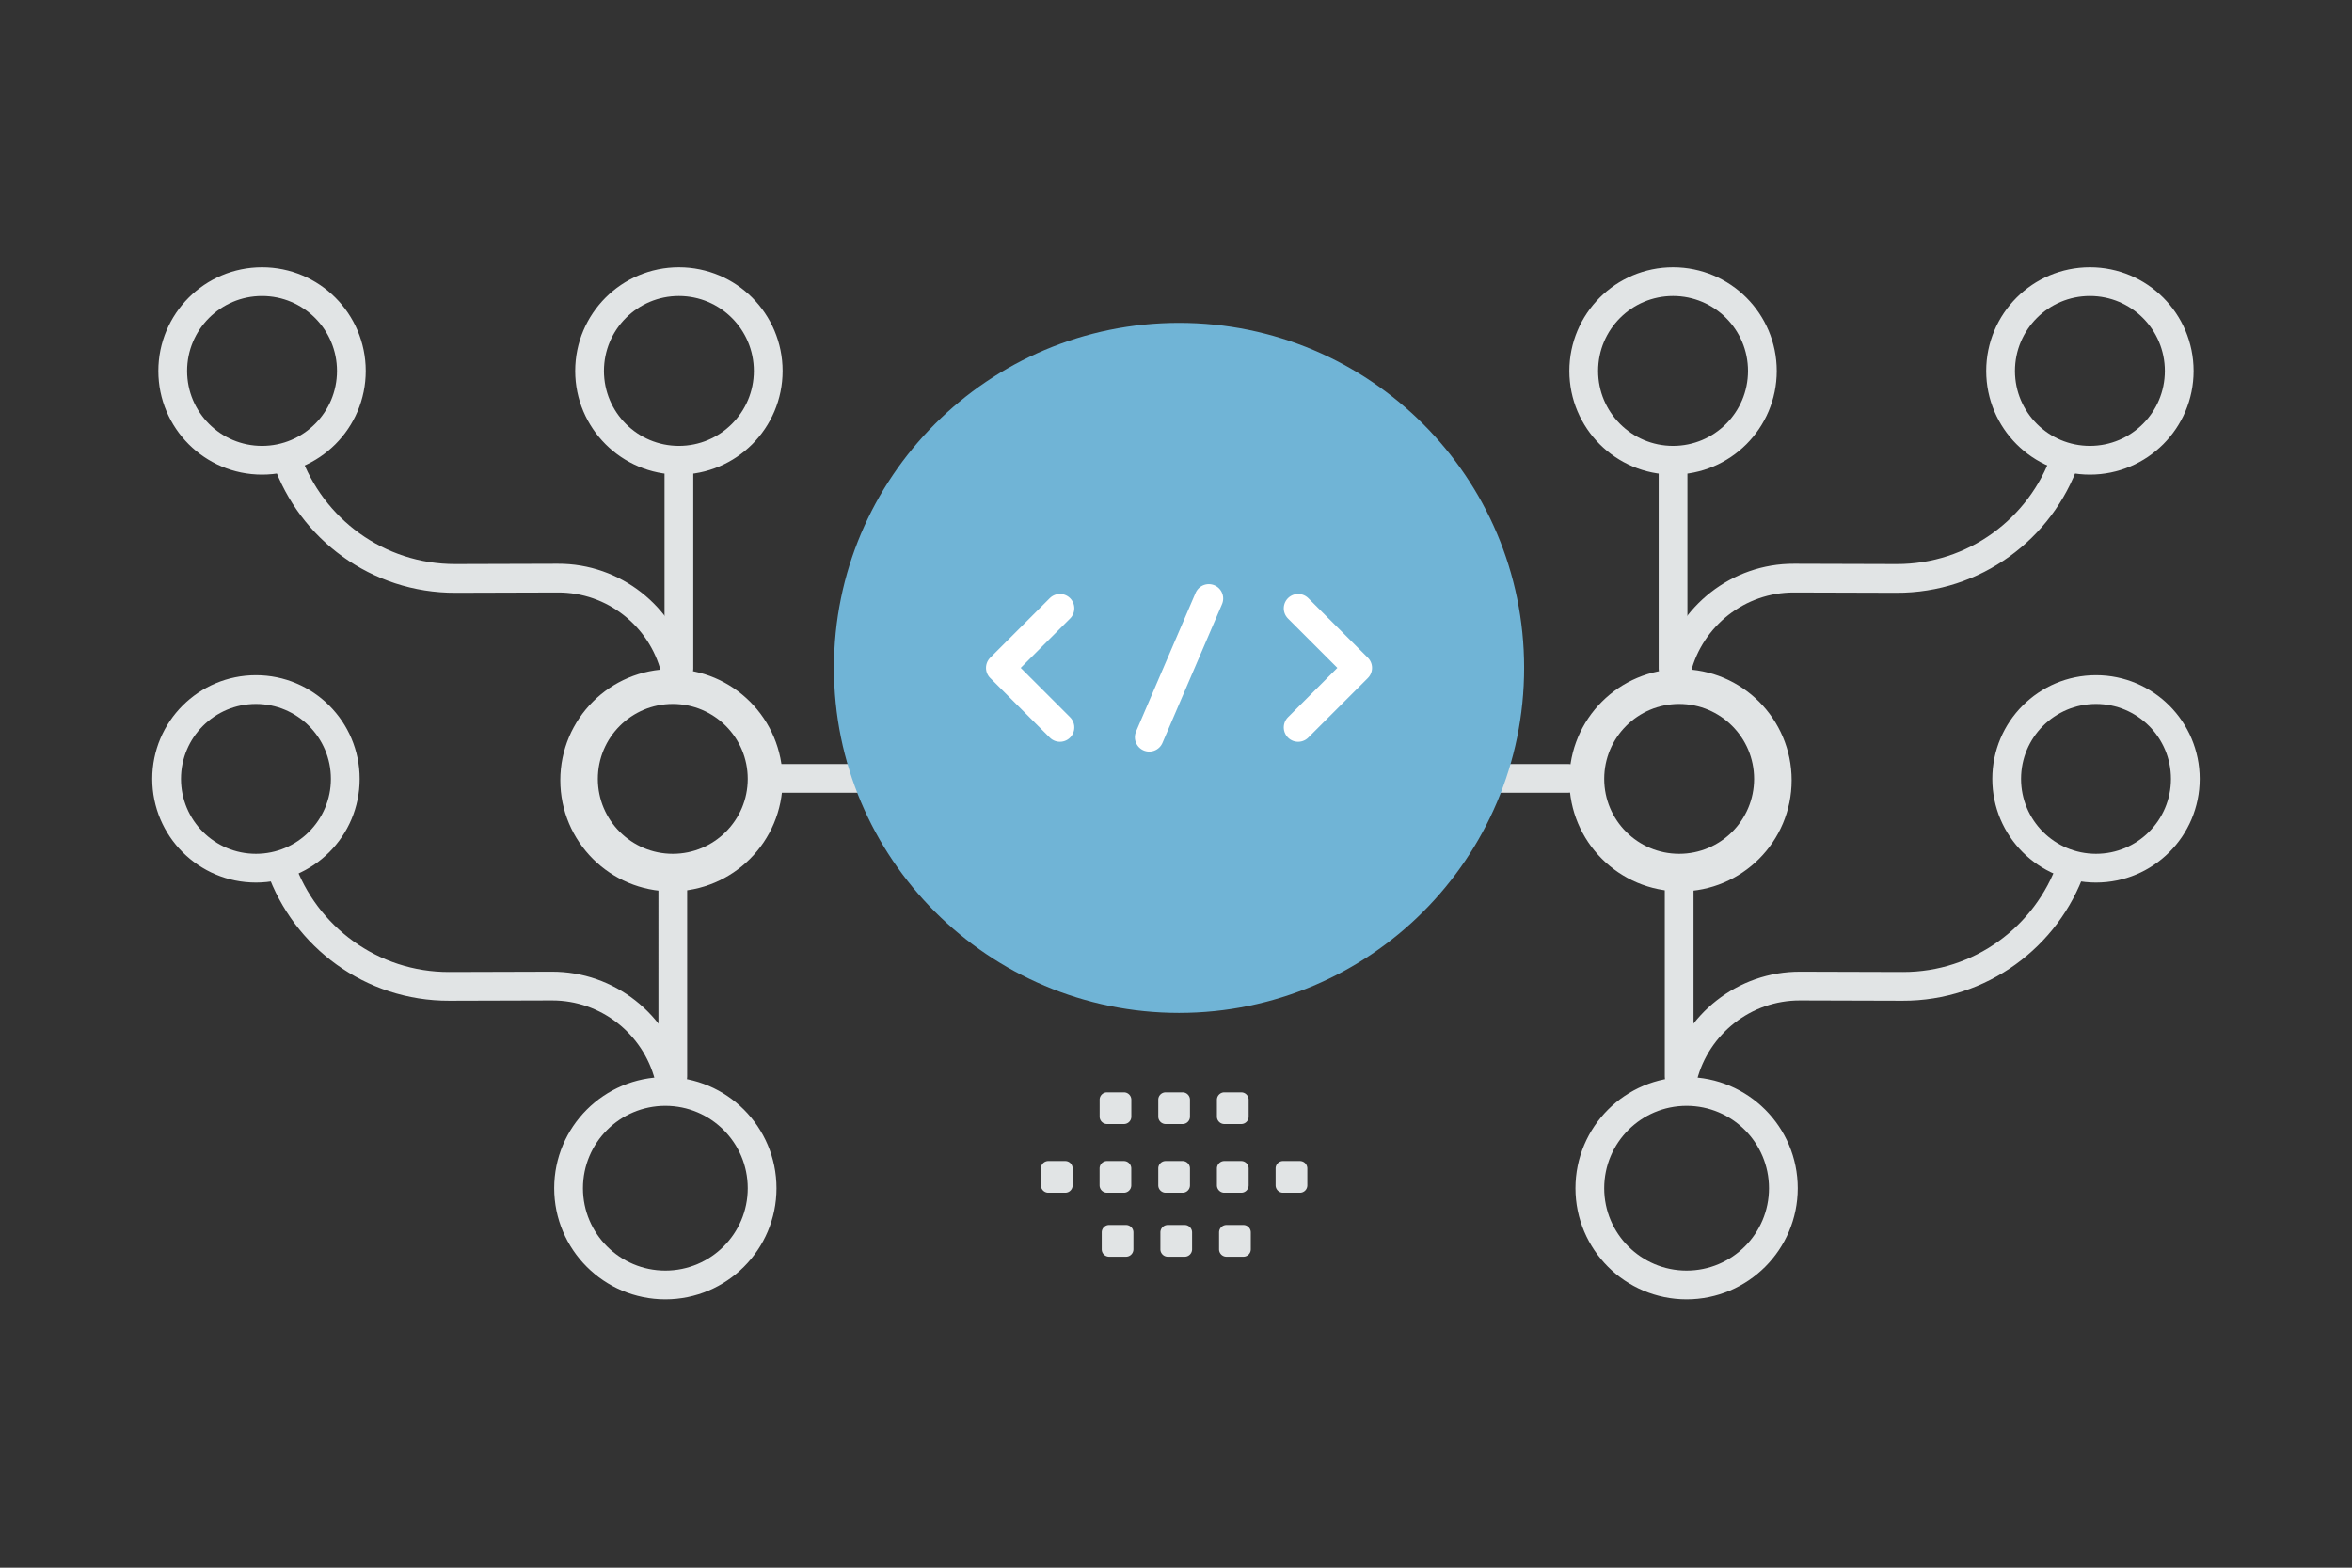 <svg width="900" height="600" viewBox="0 0 900 600" fill="none" xmlns="http://www.w3.org/2000/svg"><rect x="0" y="0" width="900" height="600" fill="#333333" stroke="none"/><path fill="transparent" d="M0 0h900v600H0z"/><path d="M642.536 412.036V332.28m2.848 159.511c20.451 0 37.029-16.578 37.029-37.029 0-20.451-16.578-37.029-37.029-37.029-20.451 0-37.029 16.578-37.029 37.029 0 20.451 16.578 37.029 37.029 37.029zm-2.848-159.51c18.877 0 34.18-15.304 34.18-34.181 0-18.878-15.303-34.181-34.18-34.181-18.878 0-34.181 15.303-34.181 34.181 0 18.877 15.303 34.181 34.181 34.181zm159.51 0c18.878 0 34.181-15.304 34.181-34.181 0-18.878-15.303-34.181-34.181-34.181-18.877 0-34.181 15.303-34.181 34.181 0 18.877 15.304 34.181 34.181 34.181z" stroke="#E1E4E5" stroke-width="11" stroke-linecap="round" stroke-linejoin="round"/><path d="M644.017 412.036c5.127-19.939 23.357-34.751 44.891-34.637l39.08.114c29.851.114 55.259-19.028 64.602-45.689m-535.145 80.212V332.28m-2.848 159.511c-20.451 0-37.029-16.578-37.029-37.029 0-20.451 16.578-37.029 37.029-37.029 20.451 0 37.029 16.578 37.029 37.029 0 20.451-16.578 37.029-37.029 37.029zm2.848-159.51c-18.877 0-34.18-15.304-34.18-34.181 0-18.878 15.303-34.181 34.18-34.181 18.878 0 34.181 15.303 34.181 34.181 0 18.877-15.303 34.181-34.181 34.181zm-159.51 0c-18.878 0-34.181-15.304-34.181-34.181 0-18.878 15.303-34.181 34.18-34.181 18.878 0 34.182 15.303 34.182 34.181 0 18.877-15.304 34.181-34.181 34.181z" stroke="#E1E4E5" stroke-width="11" stroke-linecap="round" stroke-linejoin="round"/><path d="M255.964 412.036c-5.127-19.939-23.357-34.751-44.891-34.637l-39.08.114c-29.851.114-55.259-19.028-64.602-45.689m532.807-75.92v-79.755m2.849 159.511c20.45 0 37.029-16.579 37.029-37.03 0-20.45-16.579-37.029-37.029-37.029-20.451 0-37.03 16.579-37.03 37.029 0 20.451 16.579 37.03 37.03 37.03zm-2.849-159.511c18.878 0 34.181-15.303 34.181-34.181 0-18.877-15.303-34.181-34.181-34.181-18.877 0-34.181 15.304-34.181 34.181 0 18.878 15.304 34.181 34.181 34.181zm159.511 0c18.878 0 34.181-15.303 34.181-34.181 0-18.877-15.303-34.181-34.181-34.181-18.878 0-34.181 15.304-34.181 34.181 0 18.878 15.303 34.181 34.181 34.181z" stroke="#E1E4E5" stroke-width="11" stroke-linecap="round" stroke-linejoin="round"/><path d="M641.679 255.904c5.128-19.939 23.357-34.751 44.891-34.637l39.08.114c29.852.114 55.259-19.027 64.602-45.688m-530.47 80.211v-79.755m-2.848 159.511c-20.451 0-37.03-16.579-37.03-37.03 0-20.45 16.579-37.029 37.03-37.029 20.45 0 37.029 16.579 37.029 37.029 0 20.451-16.579 37.03-37.029 37.03zm2.848-159.511c-18.877 0-34.181-15.303-34.181-34.181 0-18.877 15.304-34.181 34.181-34.181 18.878 0 34.181 15.304 34.181 34.181 0 18.878-15.303 34.181-34.181 34.181zm-159.51 0c-18.878 0-34.181-15.303-34.181-34.181 0-18.877 15.303-34.181 34.181-34.181 18.877 0 34.181 15.304 34.181 34.181 0 18.878-15.304 34.181-34.181 34.181z" stroke="#E1E4E5" stroke-width="11" stroke-linecap="round" stroke-linejoin="round"/><path d="M258.301 255.904c-5.127-19.939-23.357-34.751-44.891-34.637l-39.08.114c-29.851.114-55.259-19.027-64.602-45.688M299 297.905h156.946c18.173 0 33.042-14.868 33.042-33.041V174" stroke="#E1E4E5" stroke-width="11" stroke-linecap="round" stroke-linejoin="round"/><path d="M599.988 297.905H443.041c-18.172 0-33.041-14.868-33.041-33.041V174" stroke="#E1E4E5" stroke-width="11" stroke-linecap="round" stroke-linejoin="round"/><path d="M451.159 387.664c72.929 0 132.049-59.12 132.049-132.049s-59.12-132.049-132.049-132.049-132.049 59.12-132.049 132.049 59.12 132.049 132.049 132.049z" fill="#70b4d6"/><path d="m405.585 232.828-22.788 22.787 22.788 22.787m91.149-45.574 22.787 22.787-22.787 22.787m-34.181-49.335-22.788 53.095" stroke="#fff" stroke-width="11" stroke-miterlimit="10" stroke-linecap="round" stroke-linejoin="round"/><path fill-rule="evenodd" clip-rule="evenodd" d="M401.142 444.366h6.474a2.827 2.827 0 0 1 2.825 2.826v6.474a2.827 2.827 0 0 1-2.825 2.825h-6.474a2.836 2.836 0 0 1-2.826-2.825v-6.474c-.013-1.553 1.26-2.826 2.826-2.826zm22.445 0h6.474a2.837 2.837 0 0 1 2.826 2.826v6.474a2.828 2.828 0 0 1-2.826 2.825h-6.474a2.836 2.836 0 0 1-2.826-2.825v-6.474a2.837 2.837 0 0 1 2.826-2.826zm22.461 0h6.474a2.837 2.837 0 0 1 2.826 2.826v6.474a2.828 2.828 0 0 1-2.826 2.825h-6.474a2.836 2.836 0 0 1-2.826-2.825v-6.474c-.013-1.553 1.261-2.826 2.826-2.826zm22.446 0h6.474a2.836 2.836 0 0 1 2.825 2.826v6.474a2.827 2.827 0 0 1-2.825 2.825h-6.474a2.839 2.839 0 0 1-2.839-2.825v-6.474c.013-1.553 1.287-2.826 2.839-2.826zm22.447 0h6.474a2.839 2.839 0 0 1 2.839 2.826v6.474a2.83 2.83 0 0 1-2.839 2.825h-6.474a2.836 2.836 0 0 1-2.825-2.825v-6.474a2.836 2.836 0 0 1 2.825-2.826zm-66.53 24.476h6.474a2.837 2.837 0 0 1 2.826 2.826v6.487a2.837 2.837 0 0 1-2.826 2.826h-6.474a2.829 2.829 0 0 1-2.826-2.826v-6.474a2.823 2.823 0 0 1 2.826-2.839zm22.446 0h6.474a2.836 2.836 0 0 1 2.825 2.826v6.487a2.836 2.836 0 0 1-2.825 2.826h-6.474a2.837 2.837 0 0 1-2.826-2.826v-6.474a2.823 2.823 0 0 1 2.826-2.839zm22.447 0h6.474a2.84 2.84 0 0 1 2.839 2.826v6.487a2.84 2.84 0 0 1-2.839 2.826h-6.474a2.837 2.837 0 0 1-2.826-2.826v-6.474a2.84 2.84 0 0 1 2.826-2.839zm-23.256-50.771h6.474a2.837 2.837 0 0 1 2.826 2.826v6.474a2.828 2.828 0 0 1-2.826 2.826h-6.474a2.837 2.837 0 0 1-2.826-2.826v-6.474c-.013-1.552 1.261-2.826 2.826-2.826zm-22.438 0h6.474a2.837 2.837 0 0 1 2.826 2.826v6.474a2.828 2.828 0 0 1-2.826 2.826h-6.474a2.837 2.837 0 0 1-2.826-2.826v-6.474c-.013-1.552 1.26-2.826 2.826-2.826zm44.884 0h6.474a2.836 2.836 0 0 1 2.825 2.826v6.474a2.827 2.827 0 0 1-2.825 2.826h-6.474a2.84 2.84 0 0 1-2.839-2.826v-6.474c.013-1.552 1.287-2.826 2.839-2.826z" fill="#E1E4E5"/></svg>
